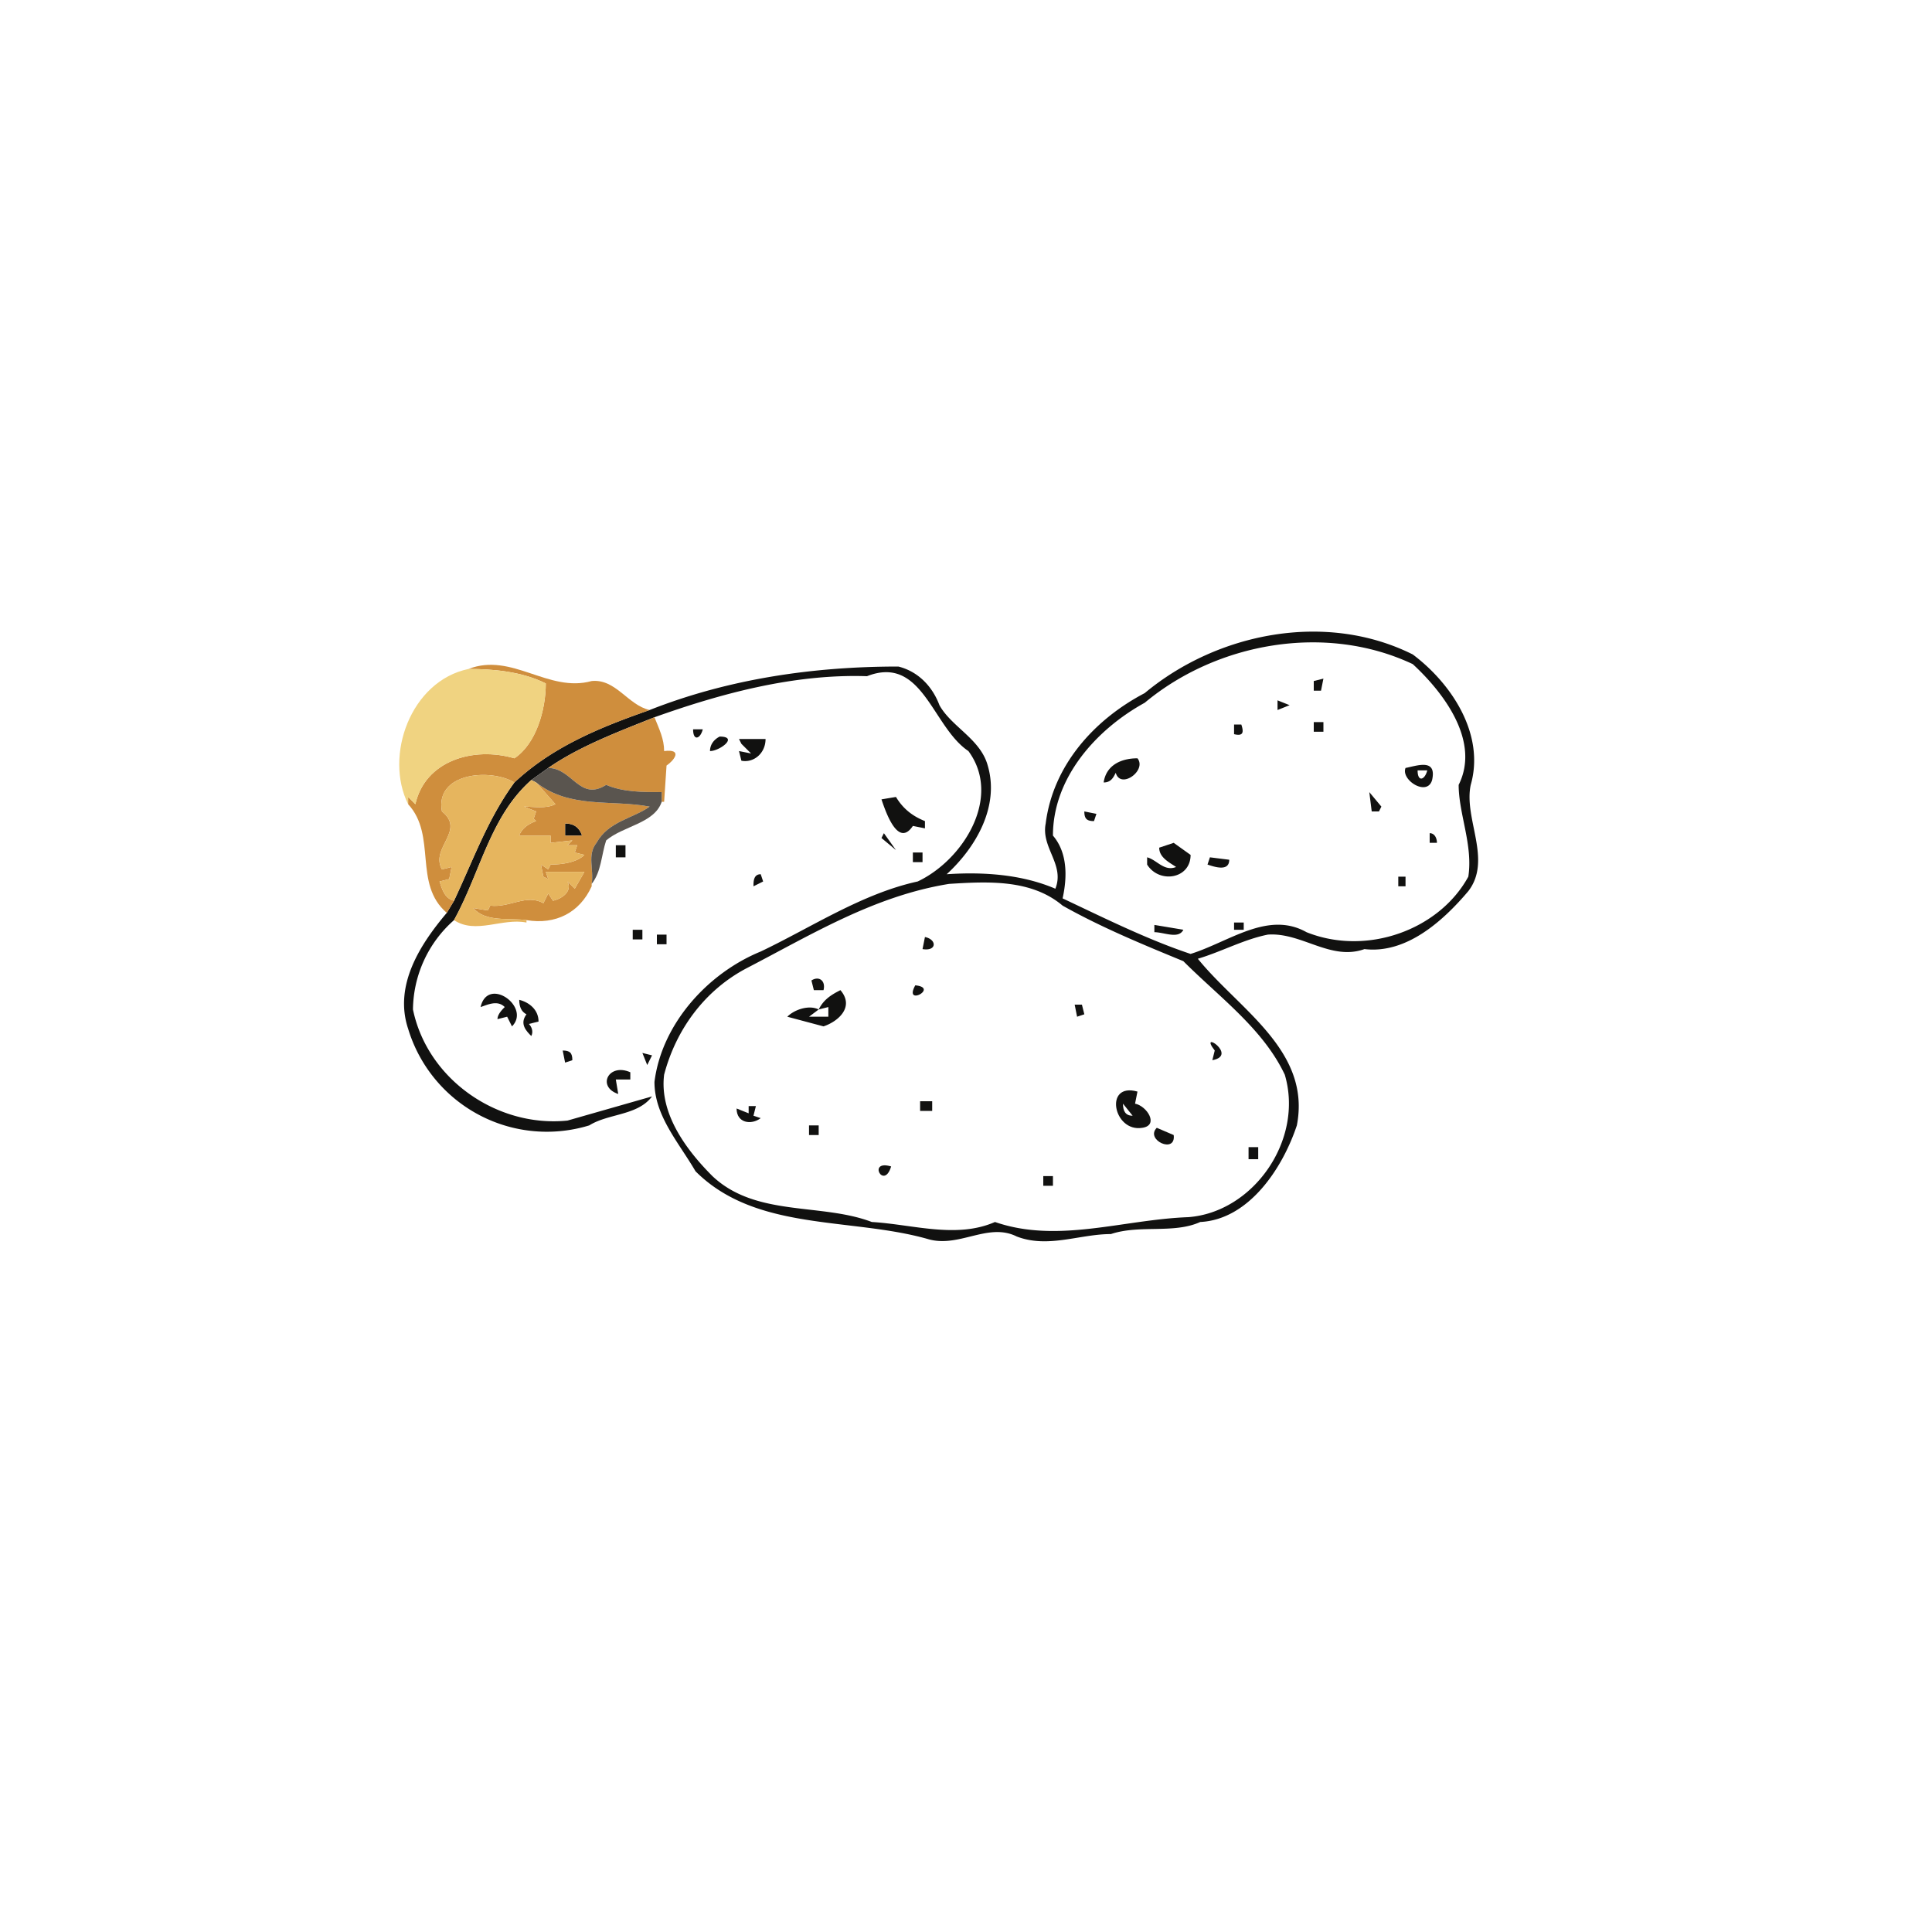 <svg width="1067" height="1067" viewBox="0 0 800 800" xmlns="http://www.w3.org/2000/svg"><g fill="#111110"><path d="M474 287c30-25 75-34 111-16 16 12 30 33 24 54-3 14 9 31-1 44-11 13-26 26-43 24-14 5-26-7-40-6-10 2-19 7-29 10 17 21 47 38 41 69-6 18-20 39-40 40-11 5-25 1-37 5-13 0-26 6-39 1-12-6-24 5-37 1-32-9-71-3-96-28-7-12-17-23-17-37 3-24 22-45 44-54 21-10 42-24 65-29 19-9 35-35 21-54-15-10-19-40-42-31-30-1-60 7-88 17-15 6-31 12-44 21l-7 5c-17 15-21 38-32 58a50 50 0 0 0-17 37c6 29 35 49 64 46l35-10c-6 8-18 7-26 12a60 60 0 0 1-75-40c-6-18 5-35 16-48l3-5c8-17 14-34 25-49 16-15 36-23 56-30 33-13 68-18 103-18 8 2 14 8 17 16 5 9 17 14 20 25 5 17-5 34-17 45 15-1 31 0 45 6 4-10-6-17-4-27 3-24 20-43 41-54m0 4c-20 11-38 31-38 55 6 7 6 17 4 26 17 8 35 17 53 23 16-5 32-18 48-9 25 10 55-1 67-23 2-13-4-26-4-38 9-18-6-38-19-50-36-17-81-9-111 16m-81 75c-31 5-57 21-84 35-17 9-29 25-34 44-2 16 9 31 20 42 18 17 45 11 66 19 17 1 35 7 51 0 26 9 53-1 80-2 27-2 48-32 40-59-9-19-27-32-42-47-17-7-34-14-50-23-13-11-31-10-47-9z"/><path d="M544 282l4-1-1 5h-3v-4zM529 290l5 2-5 2v-4zM544 299h4v4h-4v-4zM511 300h3c1 3 1 5-3 4v-4zM287 302h4c-1 4-4 5-4 0zM298 305c8 0 0 6-4 6 0-3 2-5 4-6zM306 306a17338 17338 0 0 1 11 0c0 6-5 10-10 9l-1-4 5 1-4-4-1-2zM457 324c1-7 7-10 14-10 4 5-7 13-9 6-1 2-2 4-5 4zM582 318c5-1 13-4 11 5-2 7-13 0-11-5m5 1c0 5 3 4 4 0h-4zM567 328l5 6-1 2h-3l-1-8zM365 331l6-1c3 5 7 8 12 10v3l-5-1c-6 9-11-5-13-11zM449 336l5 1-1 3c-3 0-4-1-4-4zM234 341c4 0 6 2 7 5h-7v-5zM366 345l5 7-6-5 1-2zM592 345c2 0 3 2 3 4h-3v-4zM480 351l6-2 7 5c0 10-13 12-18 4v-3c4 1 7 6 12 4-3-2-7-4-7-8zM255 350h4v5h-4v-5zM378 353h4v4h-4v-4zM501 355l8 1c0 5-6 3-9 2l1-3zM312 367c0-2 0-5 3-5l1 3-4 2zM579 363h3v4h-3v-4zM511 382h4v3h-4v-3zM478 383l12 2c-2 4-8 1-12 1v-3zM262 385h4v4h-4v-4zM272 387h4v4h-4v-4zM383 388c5 1 5 6-1 5l1-5zM336 406c3-2 6 0 5 4h-4l-1-4zM379 408c10 1-5 9 0 0zM339 418c2-4 5-6 9-8 6 7-1 13-7 15l-15-4c3-3 9-5 13-3l-4 3h8v-4l-4 1zM199 417c3-13 21 0 13 8l-2-4-4 1c0-2 2-4 3-5-3-3-7-1-10 0z"/><path d="M215 414c4 1 8 4 8 9l-4 1c1 1 2 3 1 5-2-2-5-5-2-9-2-1-3-3-3-6zM445 416h3l1 4-3 1-1-5zM503 435c-7-9 10 2-1 4l1-4zM233 435c3 0 4 1 4 4l-3 1-1-5zM266 436l4 1-2 4-2-5zM256 453c-9-3-4-13 5-9v3h-6l1 6zM473 467c-12 2-16-19-2-15l-1 5c5 1 10 9 3 10m-8-10c0 3 1 5 4 5l-4-5zM381 456h5v4h-5v-4zM310 458h3l-1 4 3 1c-4 3-10 2-10-4l5 2v-3zM335 466h4v4h-4v-4zM479 467l7 3c1 8-12 2-7-3zM517 475h4v5h-4v-5zM369 483c-3 10-10-3 0 0zM432 487h4v4h-4v-4z"/></g><g fill="#cf8e3d"><path d="M194 277c18-7 33 10 51 5 10-1 15 10 24 12-20 7-40 15-56 30-10-6-33-4-30 12 10 8-5 15 0 24l4-1-1 5-4 1c1 3 2 7 6 8l-3 5c-14-12-4-32-16-45v-3l3 3c4-18 24-24 41-19 9-6 13-20 13-31-10-5-22-6-32-6z"/><path d="M227 318c13-9 29-15 44-21 2 5 4 9 4 14 8-1 4 4 1 6l-1 15h-1v-4c-8 0-16 0-23-3-11 7-14-7-24-7zM222 324c14 11 31 7 47 10-7 5-17 6-22 15-4 5-1 11-2 17v1c-5 11-15 16-27 14-7-1-17 1-22-5l6 1 1-2c8 1 15-5 22-1l2-4 2 3c4-1 8-4 6-8l3 3 4-7h-16l1 3-2-1-1-5 3 2 1-2c5 0 11-1 14-4l-4-1 1-3h-4l2-2-9 1v-3h-13c1-3 4-5 7-6l-1-1 1-3-5-2c4 0 9 1 13-1l-8-9m12 17v5h7c-1-3-3-5-7-5z"/></g><path fill="#f0d381" d="M169 333c-10-20 1-51 25-56 10 0 22 1 32 6 0 11-4 25-13 31-17-5-37 1-41 19l-3-3v3z"/><path fill="#5a554f" d="M220 323l7-5c10 0 13 14 24 7 7 3 15 3 23 3v4c-3 9-16 10-23 16-2 6-2 13-6 18 1-6-2-12 2-17 5-9 15-10 22-15-16-3-33 1-47-10l-2-1z"/><g fill="#e6b55e"><path d="M183 336c-3-16 20-18 30-12-11 15-17 32-25 49-4-1-5-5-6-8l4-1 1-5-4 1c-5-9 10-16 0-24zM188 381c11-20 15-43 32-58l2 1 8 9c-4 2-9 1-13 1l5 2-1 3 1 1c-3 1-6 3-7 6h13v3l9-1-2 2h4l-1 3 4 1c-3 3-9 4-14 4l-1 2-3-2 1 5 2 1-1-3h16l-4 7-3-3c2 4-2 7-6 8l-2-3-2 4c-7-4-14 2-22 1l-1 2-6-1c5 6 15 4 22 5v1c-10-2-21 5-30-1z"/></g></svg>